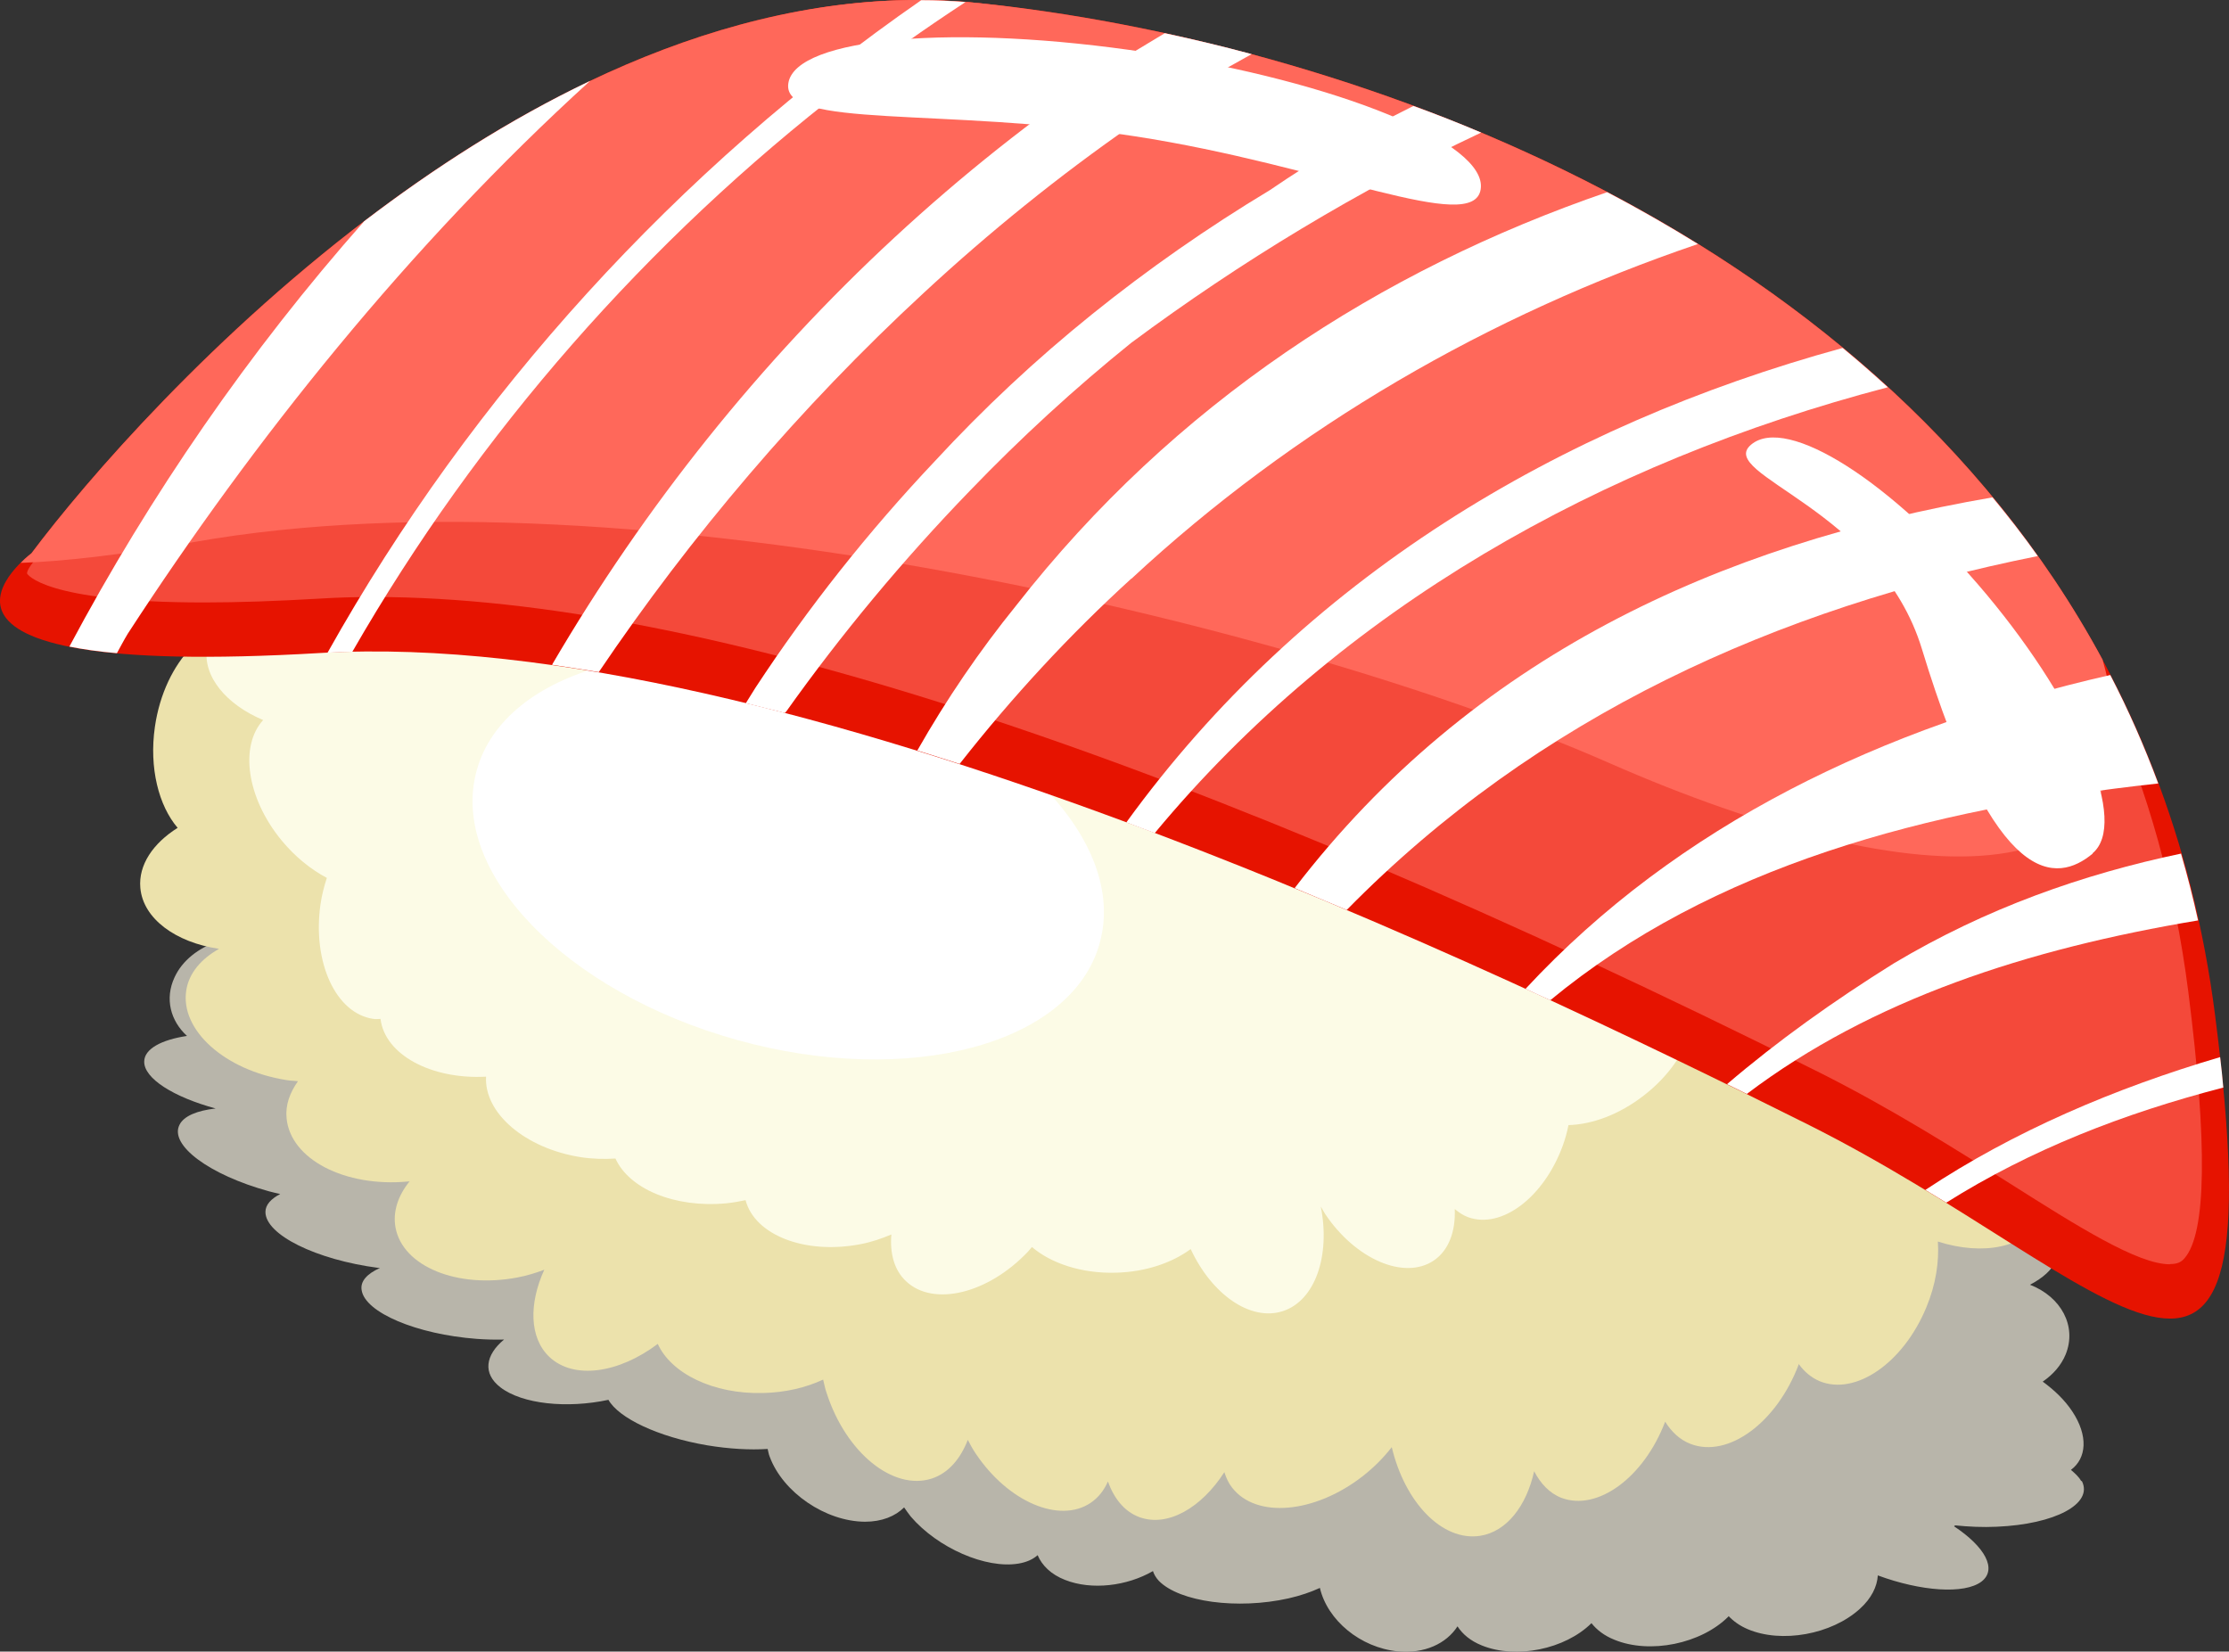 <?xml version="1.0" encoding="UTF-8"?>
<svg xmlns="http://www.w3.org/2000/svg" viewBox="0 0 98 72.62">
  <rect x="0" y="0" width="98" height="72.62" fill="#333333" stroke="none"/>
  <defs>
    <style>
      .cls-1 {
        fill: #ece2ac;
      }

      .cls-2 {
        fill: #e61300;
      }

      .cls-3 {
        fill: #fff;
      }

      .cls-4 {
        fill: #f4493a;
      }

      .cls-5 {
        fill: #fcfbe6;
      }

      .cls-6 {
        fill: #ff685a;
      }

      .cls-7 {
        fill: #b8b5aa;
        mix-blend-mode: multiply;
      }

      .cls-8 {
        isolation: isolate;
      }
    </style>
  </defs>
  <g class="cls-8">
    <g id="Layer_2" data-name="Layer 2">
      <g id="_图层_5" data-name="图层 5">
        <g id="_图层_1_274" data-name="图层 1,274">
          <path class="cls-7" d="M91.5,65.12c-.09-.17-.26-.33-.45-.49,.69-.51,.77-1.5,.06-2.57-.33-.5-.79-.94-1.3-1.31,.45-.31,.81-.71,1.01-1.2,.5-1.24-.2-2.53-1.57-3.06,1.17-.61,1.56-1.46,.82-2.13-.87-.79-2.96-1.06-4.88-.68-.05-.05-.11-.1-.17-.15,.1-.1,.19-.19,.28-.3,.96-1.3,.41-2.81-1.24-3.37-.32-.11-.67-.16-1.02-.19-.41-.79-1.9-1.68-3.89-2.25-.97-.27-1.92-.43-2.76-.48-.03-.16-.08-.32-.15-.49-.61-1.49-2.43-2.7-4.07-2.68-.15,0-.28,.02-.42,.04-.8-.73-2.77-1.26-4.85-1.23-.64,0-1.22,.07-1.73,.17,0-.06,.03-.11,.03-.17,.11-1.52-1.24-2.98-3.02-3.24-.44-.07-.86-.05-1.25,.03-.92-.78-3.07-1.29-5.3-1.2-.94,.04-1.75,.18-2.39,.39-.81-1.44-2.69-2.54-4.26-2.46-1.12,.05-1.78,.67-1.84,1.54-.05-.08-.08-.17-.13-.25-.93-1.46-2.94-2.53-4.49-2.4-.44,.04-.79,.18-1.06,.39-1.06-.52-2.81-.79-4.54-.63-.94,.09-1.72,.28-2.3,.55-.97-1.3-2.75-2.23-4.22-2.14-1.44,.09-2.11,1.11-1.68,2.39-.02,0-.04,0-.06,0-1.37-1.41-3.59-2.31-5.08-2.03-1.17,.22-1.55,1.1-1.09,2.17-1.62-1.33-3.94-2.09-5.31-1.7-1.34,.38-1.27,1.71,.06,3.07-.18-.06-.36-.12-.56-.17-2.57-.69-5-.55-5.42,.33-.17,.34,.01,.75,.43,1.16-.77-.22-1.52-.29-2.11-.15-1.42,.35-1.41,1.75,0,3.16-.85,.29-1.57,.84-1.91,1.59-.43,.93-.18,1.9,.55,2.57-1.13,.17-1.87,.57-1.88,1.12-.02,.75,1.3,1.57,3.14,2.07-.81,.09-1.4,.33-1.59,.72-.45,.89,1.31,2.2,3.93,2.92,.17,.05,.33,.08,.5,.12-.4,.21-.65,.47-.65,.79,0,1,2.22,2.1,4.97,2.46,.02,0,.04,0,.07,0-.56,.25-.88,.58-.81,.98,.15,.98,2.41,1.94,5.06,2.14,.42,.03,.81,.04,1.2,.03-.82,.68-.95,1.49-.16,2.1,.96,.74,2.93,.94,4.75,.55,.45,.8,2.17,1.63,4.34,2,.97,.16,1.88,.21,2.66,.16,.03,.11,.04,.22,.09,.34,.58,1.57,2.45,2.85,4.19,2.86,.74,0,1.33-.24,1.72-.63,.09,.13,.18,.26,.29,.4,1.19,1.39,3.31,2.31,4.74,2.07,.36-.06,.64-.19,.84-.37,.19,.45,.59,.85,1.21,1.09,1.17,.46,2.72,.27,3.86-.39,.05,.15,.13,.29,.26,.43,.91,.93,3.46,1.27,5.7,.77,.53-.12,.99-.28,1.38-.46,.33,1.42,1.78,2.63,3.43,2.79,1.17,.11,2.13-.34,2.62-1.1,.22,.34,.57,.64,1.07,.84,1.5,.61,3.66,.17,4.82-.98,0,0,0,0,0,0,.23,.29,.56,.55,1.01,.73,1.56,.64,3.81,.18,5.01-1.02,0,0,0-.01,.01-.02,.21,.22,.48,.42,.83,.57,1.49,.64,3.7,.24,4.94-.89,.51-.46,.76-.98,.79-1.47,1.89,.7,3.81,.84,4.56,.27,.7-.54,.15-1.53-1.21-2.43,.02-.01,.03-.03,.05-.04,.59,.06,1.21,.09,1.83,.06,2.57-.11,4.25-1.01,3.74-2.01Z"/>
        </g>
        <g id="_图层_1_273" data-name="图层 1,273">
          <path class="cls-1" d="M93.27,44.17c-.12-.28-.31-.52-.53-.73,.59-1.15,.48-2.95-.41-4.64-.41-.78-.94-1.43-1.52-1.93,.39-.7,.67-1.55,.78-2.5,.27-2.39-.65-4.48-2.1-4.99,1.04-1.49,1.27-3.14,.42-4.11-1-1.13-3.1-.92-4.92,.39-.06-.07-.13-.15-.19-.22,.08-.21,.16-.41,.22-.64,.71-2.66-.11-5.2-1.83-5.66-.34-.09-.69-.07-1.03,0-.55-1.29-2.17-2.4-4.23-2.76-1-.17-1.96-.14-2.8,.06-.06-.28-.13-.56-.23-.84-.87-2.49-2.88-4.05-4.49-3.49-.15,.05-.28,.13-.41,.22-.92-1.05-2.95-1.35-4.99-.61-.63,.23-1.19,.53-1.67,.88,0-.11,0-.21,0-.32-.17-2.78-1.76-4.95-3.56-4.84-.44,.03-.85,.19-1.22,.46-1.05-1.09-3.26-1.31-5.43-.41-.91,.38-1.69,.91-2.28,1.5-1.06-2.32-3.1-3.68-4.64-3.03-1.09,.46-1.63,1.8-1.53,3.39-.06-.14-.11-.28-.18-.41-1.18-2.32-3.35-3.59-4.85-2.83-.43,.22-.75,.59-.97,1.04-1.14-.58-2.9-.49-4.58,.36-.91,.46-1.64,1.08-2.16,1.74-1.19-2.02-3.1-3.1-4.54-2.45-1.4,.63-1.87,2.7-1.22,4.86-.02,0-.04,.01-.06,.02-1.6-2.08-3.94-2.97-5.36-1.98-1.11,.78-1.33,2.5-.68,4.27-1.84-1.86-4.25-2.46-5.53-1.31-1.25,1.12-.94,3.5,.62,5.5-.19-.05-.38-.1-.58-.13-2.65-.4-5.01,.67-5.27,2.38-.1,.67,.15,1.35,.63,1.94-.8-.14-1.54-.02-2.1,.43-1.33,1.09-1.07,3.61,.56,5.69-.78,.8-1.39,2.03-1.6,3.49-.26,1.81,.17,3.47,1,4.44-1.08,.68-1.73,1.63-1.64,2.64,.12,1.36,1.56,2.4,3.46,2.68-.78,.44-1.32,1.06-1.44,1.82-.28,1.75,1.69,3.52,4.4,3.95,.17,.03,.34,.03,.51,.05-.36,.51-.56,1.06-.5,1.63,.17,1.8,2.56,3.04,5.34,2.78,.02,0,.04,0,.07-.01-.51,.63-.75,1.34-.62,2.04,.32,1.71,2.72,2.69,5.36,2.19,.42-.08,.81-.2,1.18-.34-.68,1.49-.66,2.99,.22,3.83,1.08,1.02,3.06,.72,4.77-.57,.58,1.29,2.43,2.22,4.63,2.16,.98-.02,1.89-.24,2.64-.59,.05,.19,.08,.39,.15,.58,.85,2.64,2.93,4.32,4.63,3.77,.73-.24,1.26-.87,1.58-1.7,.11,.21,.22,.42,.36,.62,1.42,2.11,3.67,3.07,5.04,2.15,.34-.23,.59-.55,.76-.94,.27,.75,.73,1.33,1.39,1.57,1.24,.45,2.72-.41,3.73-1.98,.08,.25,.18,.48,.34,.68,1.06,1.37,3.63,1.14,5.74-.5,.5-.39,.93-.83,1.28-1.28,.58,2.44,2.22,4.15,3.88,3.9,1.17-.18,2.04-1.31,2.38-2.84,.28,.54,.68,.97,1.2,1.17,1.59,.6,3.63-.9,4.56-3.35,0,0,0,0,0,0,.28,.45,.65,.8,1.12,.98,1.65,.63,3.78-.93,4.75-3.49,0-.01,0-.02,0-.03,.24,.34,.55,.6,.92,.76,1.58,.65,3.68-.8,4.69-3.24,.42-1,.57-2.01,.51-2.9,1.99,.64,3.9,.26,4.53-1.02,.59-1.2-.13-2.8-1.62-3.98,.02-.03,.03-.06,.04-.09,.59-.08,1.2-.24,1.81-.5,2.51-1.05,3.99-3.22,3.31-4.84Z"/>
        </g>
        <g id="_图层_1_272" data-name="图层 1,272">
          <path class="cls-5" d="M75.51,30.89s-.05,0-.08-.02c.09-.19,.19-.37,.26-.57,.92-2.41,.39-4.85-1.17-5.45-.79-.3-1.69-.07-2.5,.54,.69-2.13,.23-4.21-1.15-4.78-.64-.26-1.36-.15-2.05,.23-.37-1.02-1.35-2.06-2.7-2.73-.7-.34-1.4-.53-2.07-.61,.09-.45,.07-.88-.09-1.29-.64-1.54-3.09-1.98-5.46-.98-.52,.22-.98,.49-1.39,.79-.12-.44-.28-.88-.51-1.31-1.15-2.18-3.23-3.35-4.64-2.61-.02,.01-.04,.03-.06,.05-.02-.07-.02-.14-.05-.2-.22-.54-.68-.94-1.26-1.2-.43-.64-.99-1.07-1.66-1.15-.84-.1-1.66,.38-2.29,1.21-.12,.04-.23,.07-.35,.12-.86,.36-1.59,.86-2.16,1.42-1-2.2-2.93-3.48-4.39-2.86-1.03,.43-1.54,1.7-1.45,3.2-.06-.13-.1-.26-.17-.39-1.11-2.2-3.16-3.39-4.59-2.68-.49,.25-.83,.7-1.04,1.27-1.08-.45-2.64-.34-4.14,.43-1.08,.55-1.91,1.33-2.4,2.15-1.1-1.3-2.53-1.91-3.65-1.4-1.36,.61-1.79,2.65-1.09,4.75-1.52-2.06-3.8-2.96-5.17-2-1.36,.95-1.29,3.38,.1,5.5-1.33-.68-2.69-.73-3.53,.02-1.26,1.14-.86,3.64,.9,5.6,.09,.1,.19,.18,.28,.28-2.38-.26-4.45,.72-4.69,2.28-.19,1.24,.85,2.48,2.47,3.16-1.04,1.14-.73,3.41,.8,5.28,.6,.73,1.3,1.29,2,1.66-.12,.37-.22,.75-.28,1.17-.36,2.55,.68,4.8,2.33,5.03,.11,.02,.21,0,.31,0,.19,1.57,2.22,2.67,4.64,2.54-.09,1.59,1.7,3.15,4.16,3.54,.53,.08,1.04,.09,1.53,.06,.6,1.33,2.59,2.18,4.86,1.97,.3-.03,.58-.08,.86-.14,.4,1.53,2.6,2.4,5.03,1.94,.49-.09,.95-.25,1.38-.43-.07,.82,.12,1.56,.64,2.05,1.2,1.14,3.61,.56,5.37-1.3,.06-.07,.11-.13,.17-.2,.83,.71,2.17,1.17,3.68,1.13,1.32-.03,2.49-.44,3.3-1.04,.93,2,2.63,3.19,4.05,2.73,1.42-.46,2.1-2.43,1.67-4.6,.07,.11,.12,.22,.2,.34,1.34,1.99,3.47,2.9,4.76,2.04,.67-.45,.97-1.29,.93-2.27,.18,.15,.37,.28,.59,.36,1.47,.53,3.33-.87,4.16-3.15,.11-.3,.19-.6,.25-.9,1.04-.03,2.23-.46,3.31-1.3,1.05-.81,1.76-1.83,2.06-2.81,1.6-.38,2.57-2.62,2.18-5.15-.14-.9-.44-1.71-.83-2.38,.38-.49,.72-1.06,.97-1.71,.88-2.32,.38-4.66-1.12-5.23Z"/>
        </g>
        <g id="_图层_1_271" data-name="图层 1,271">
          <path class="cls-3" d="M48.35,41.46c1.24-4.45-3.9-9.76-11.46-11.86-7.56-2.1-14.7-.19-15.93,4.27-1.24,4.45,3.9,9.76,11.46,11.86,7.56,2.1,14.7,.19,15.93-4.26Z"/>
        </g>
        <g id="_图层_1_270" data-name="图层 1,270">
          <path class="cls-2" d="M1.38,24.33C6.16,17.95,23.95-1.85,43.07,.14c19.12,1.99,50.37,13.54,54.32,44.51,2.83,22.12-4.38,11.55-17.93,4.78-13.54-6.77-45.02-21.91-65.34-20.72C-6.19,29.91,1.38,24.33,1.38,24.33Z"/>
        </g>
        <g id="_图层_1_269" data-name="图层 1,269">
          <path class="cls-4" d="M95.4,55.59c-1.41,0-4.03-1.65-7.06-3.57-2.44-1.54-5.2-3.28-8.34-4.86-27.75-13.87-49.12-20.91-63.53-20.91-.82,0-1.62,.02-2.41,.07-1.87,.11-3.58,.17-5.08,.17-7.09,0-7.78-1.26-7.79-1.27-.02-.2,.46-.8,.9-1.12l.14-.1,.11-.14C3.07,22.88,20.45,0,40.36,0c.87,0,1.74,.04,2.59,.13,4.95,.51,48.49,6.11,53.26,43.47,.85,6.68,.8,10.63-.17,11.73-.13,.15-.29,.25-.63,.25Z"/>
        </g>
        <g id="_图层_1_268" data-name="图层 1,268">
          <path class="cls-6" d="M43.07,.14C23.95-1.85,6.16,17.95,1.38,24.33c0,0-.22,.16-.47,.42,1.92-.07,4.41-.35,7.64-.92,19.2-3.4,48.48,3.69,62.18,9.71,13.69,6.02,24.75,6.19,21.71-4.54C81.97,9.63,58.55,1.75,43.07,.14Z"/>
        </g>
        <g id="_图层_1_267" data-name="图层 1,267">
          <path class="cls-3" d="M37.17,3.84c1.71-1.32,3.48-2.57,5.28-3.75-.65-.05-1.3-.08-1.95-.08C29.81,7.42,20.75,17.36,14.4,28.7c.36-.02,.72-.03,1.09-.04,5.53-9.63,12.99-18.11,21.69-24.82Z"/>
        </g>
        <g id="_图层_1_266" data-name="图层 1,266">
          <path class="cls-3" d="M34.55,31.31c2.43-3.42,5.15-6.69,8.1-9.74,2.24-2.33,4.61-4.5,7.09-6.5,4.82-3.58,9.99-6.7,15.38-9.24-.99-.42-1.98-.81-2.98-1.17-2.15,1.07-4.26,2.3-6.31,3.7-2.74,1.65-5.35,3.47-7.82,5.46-2.47,1.99-4.78,4.15-6.92,6.47-2.91,3.08-5.55,6.41-7.87,9.94-.15,.23-.28,.46-.43,.69,.57,.14,1.14,.29,1.72,.43,.01-.02,.02-.03,.03-.05Z"/>
        </g>
        <g id="_图层_1_265" data-name="图层 1,265">
          <path class="cls-3" d="M26.32,29.56c4.06-6.01,8.87-11.67,14.28-16.67,2.89-2.68,5.96-5.16,9.17-7.39,1.71-1.11,3.48-2.14,5.26-3.12-1.29-.35-2.57-.65-3.82-.92-.84,.5-1.68,1.01-2.49,1.53-3.31,2.23-6.45,4.73-9.4,7.46-5.89,5.45-10.98,11.82-15.05,18.78,.68,.1,1.36,.21,2.05,.32Z"/>
        </g>
        <g id="_图层_1_264" data-name="图层 1,264">
          <path class="cls-3" d="M25.94,3.56c-3.56,1.7-6.9,3.86-9.93,6.17C10.96,15.44,6.6,21.77,3.05,28.43c.59,.12,1.28,.22,2.09,.29,.16-.29,.31-.58,.48-.86C11.16,19.34,17.99,10.79,25.94,3.56Z"/>
        </g>
        <g id="_图层_1_263" data-name="图层 1,263">
          <path class="cls-3" d="M95.9,37.53c-4.33,.91-8.57,2.4-12.64,4.83-2.66,1.66-5.12,3.42-7.33,5.31,.29,.14,.59,.29,.87,.43,5.5-4.16,12.35-6.38,19.84-7.63-.22-1-.47-1.98-.75-2.94Z"/>
        </g>
        <g id="_图层_1_262" data-name="图层 1,262">
          <path class="cls-3" d="M94.89,34.45c-.62-1.66-1.32-3.25-2.11-4.77-10.01,2.28-19.01,6.58-25.71,13.8,.37,.17,.73,.34,1.09,.5,7.09-5.86,16.5-8.42,26.72-9.53Z"/>
        </g>
        <g id="_图层_1_261" data-name="图层 1,261">
          <path class="cls-3" d="M97.75,47.83c-.04-.44-.08-.88-.14-1.35-4.64,1.37-9.09,3.27-12.96,5.84,.31,.19,.62,.38,.92,.56,3.7-2.33,7.81-3.93,12.18-5.06Z"/>
        </g>
        <g id="_图层_1_260" data-name="图层 1,260">
          <path class="cls-3" d="M49.74,25.45c7.2-6.69,15.73-11.6,24.91-14.72-1.31-.81-2.64-1.57-3.99-2.28-9.98,3.43-19.03,9.28-25.98,18.17-1.62,2-3.07,4.13-4.35,6.38,.62,.19,1.24,.39,1.86,.59,2.33-2.97,4.85-5.69,7.55-8.15Z"/>
        </g>
        <g id="_图层_1_259" data-name="图层 1,259">
          <path class="cls-3" d="M89.59,24.45c-.63-.89-1.3-1.75-1.99-2.58-12.04,2.07-22.89,7.03-30.68,17.18,.77,.32,1.53,.64,2.29,.96,8.39-8.54,18.92-13.26,30.38-15.56Z"/>
        </g>
        <g id="_图层_1_258" data-name="图层 1,258">
          <path class="cls-3" d="M82.99,17.02c-.65-.59-1.31-1.17-1.98-1.72-12.5,3.43-23.71,10.13-31.49,20.86,.42,.16,.84,.32,1.25,.47,8.21-9.9,19.63-16.3,32.22-19.6Z"/>
        </g>
        <g id="_图层_1_257" data-name="图层 1,257">
          <path class="cls-3" d="M65.1,8.32c.31-2.03-6.25-4.72-14.66-6.01-8.4-1.28-15.47-.68-15.78,1.35-.31,2.03,6.81,1.04,15.22,2.33,8.41,1.29,14.91,4.36,15.22,2.33Z"/>
        </g>
        <g id="_图层_1_256" data-name="图层 1,256">
          <path class="cls-3" d="M92,37.52c1.58-1.32-.51-6.41-4.65-11.37-4.15-4.96-8.79-7.92-10.36-6.6-1.58,1.32,5.63,2.8,7.51,8.99,3.23,10.62,5.93,10.3,7.51,8.99Z"/>
        </g>
      </g>
    </g>
  </g>
</svg>